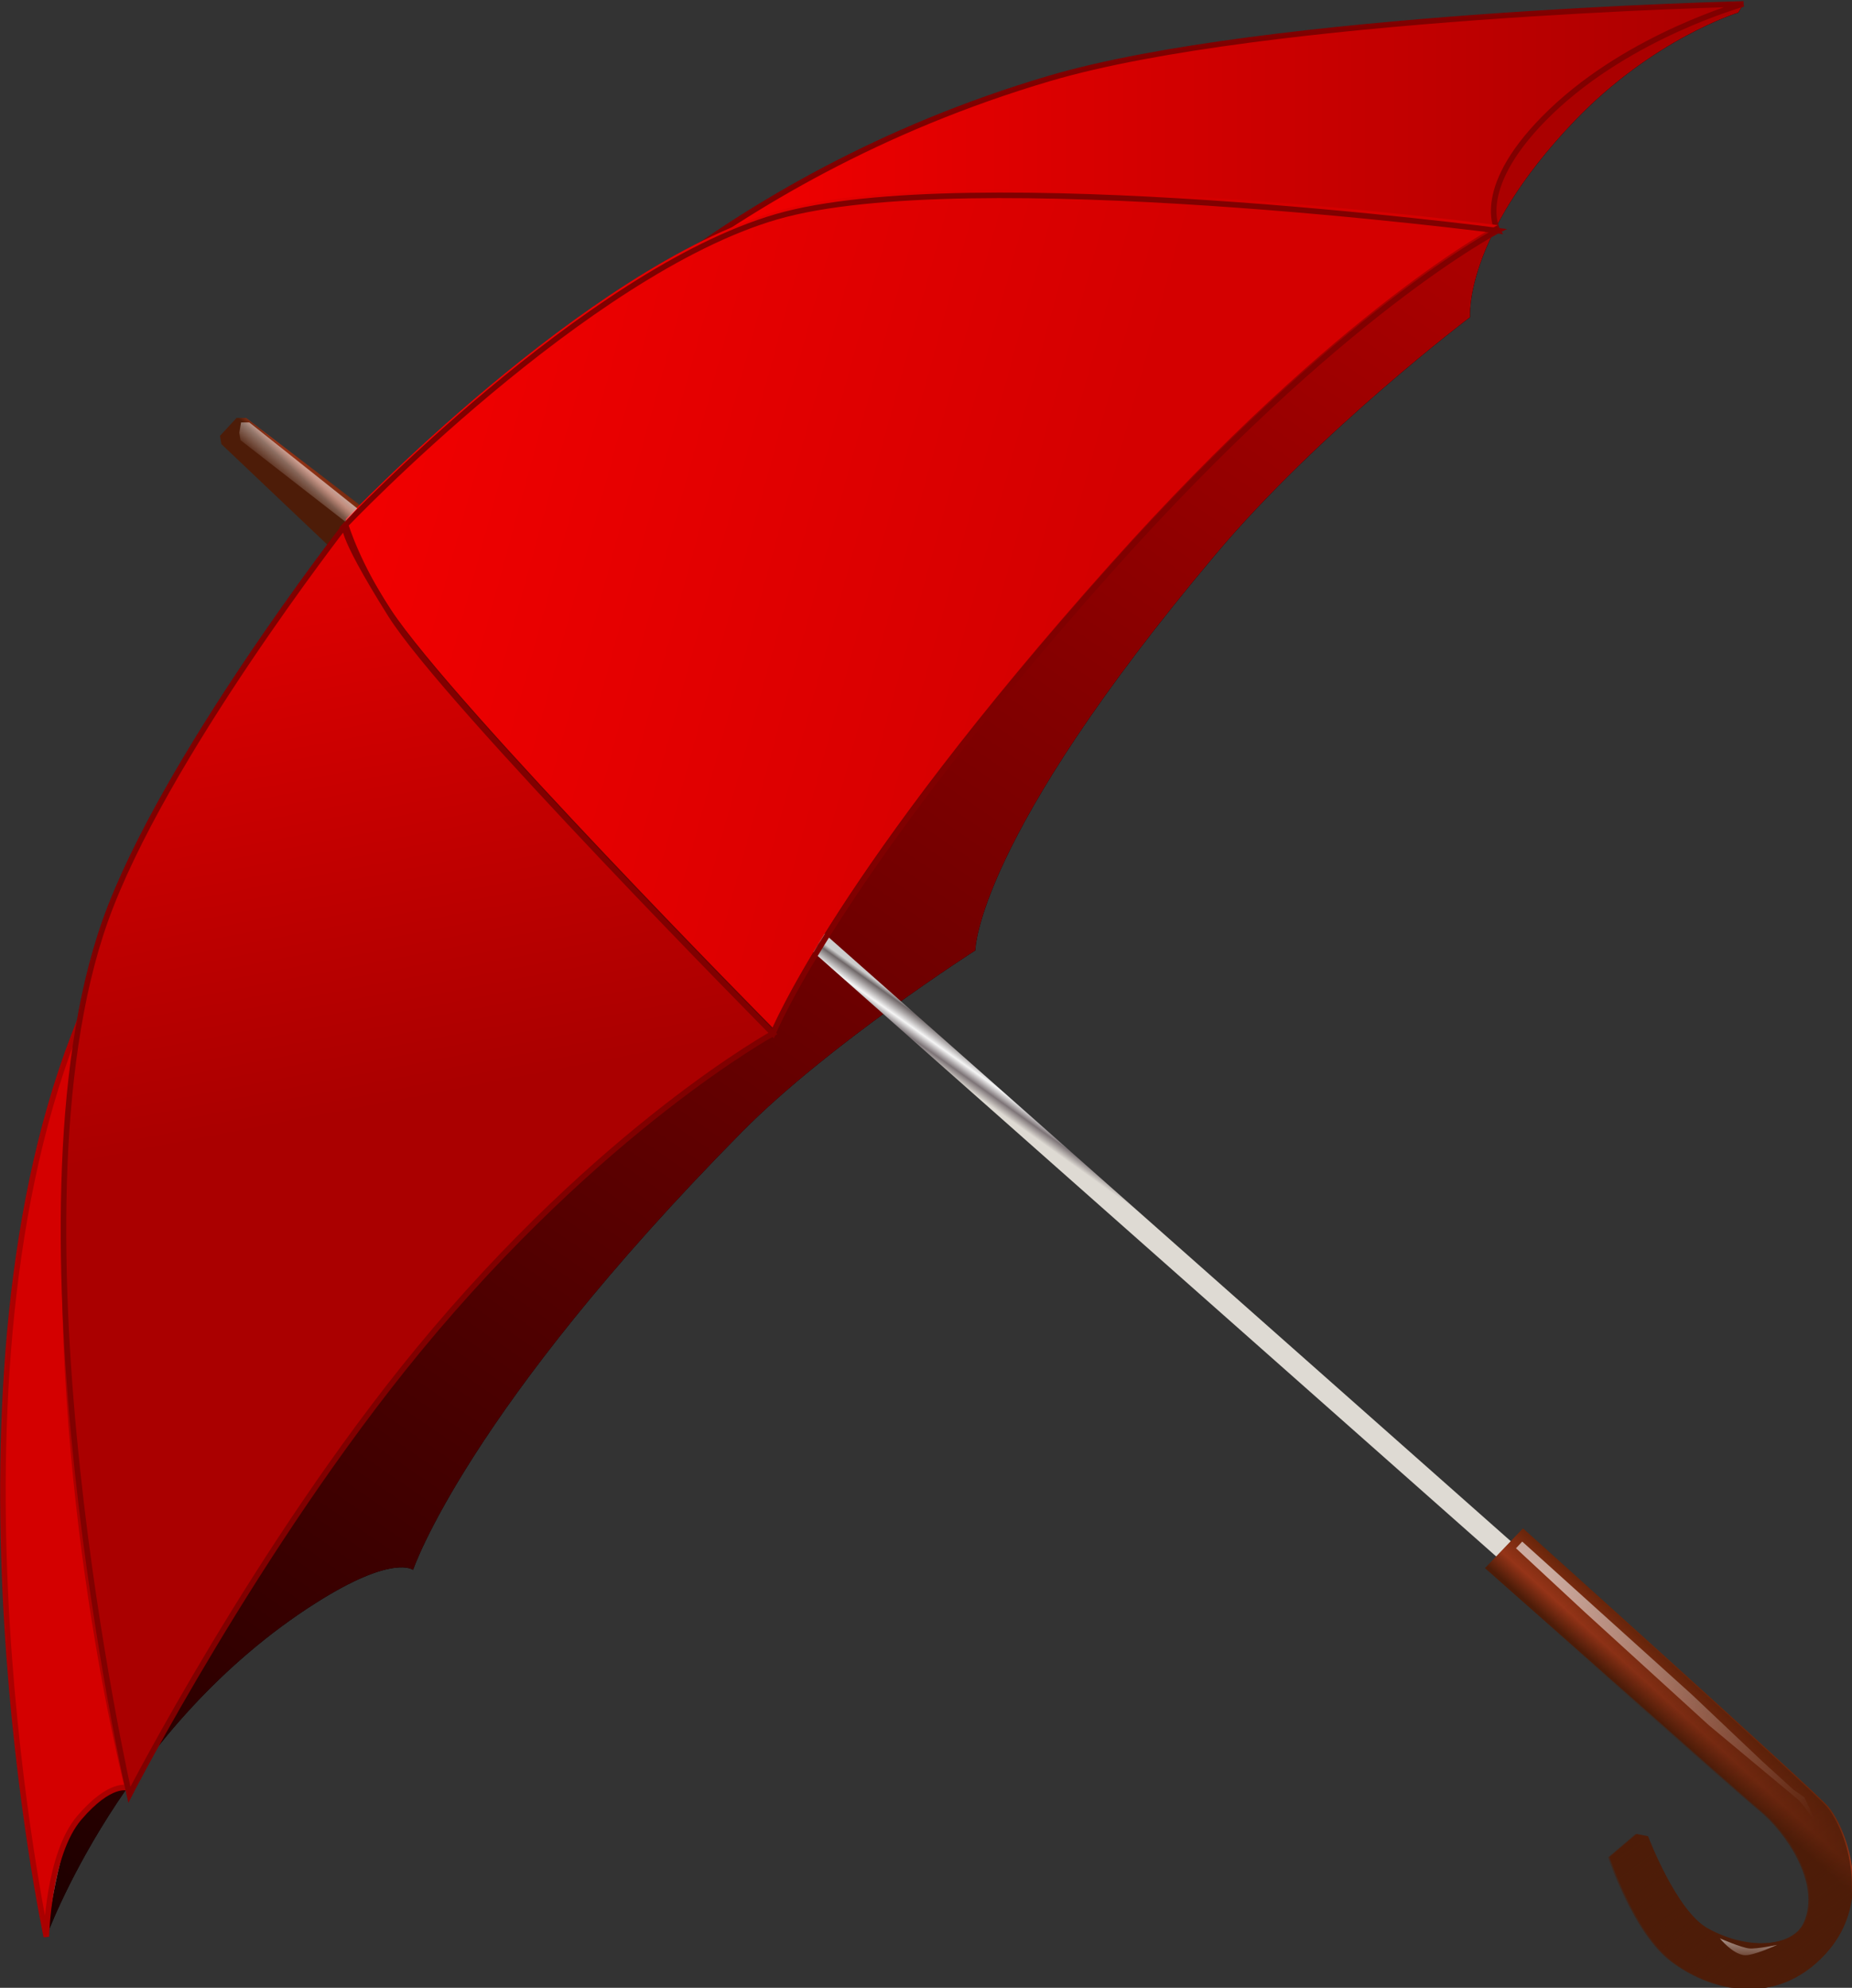 <?xml version="1.0" encoding="UTF-8" standalone="no"?>
<svg
   xmlns:dc="http://purl.org/dc/elements/1.1/"
   xmlns:cc="http://creativecommons.org/ns#"
   xmlns:rdf="http://www.w3.org/1999/02/22-rdf-syntax-ns#"
   xmlns:svg="http://www.w3.org/2000/svg"
   xmlns="http://www.w3.org/2000/svg"
   xmlns:xlink="http://www.w3.org/1999/xlink"
   xmlns:sodipodi="http://sodipodi.sourceforge.net/DTD/sodipodi-0.dtd"
   xmlns:inkscape="http://www.inkscape.org/namespaces/inkscape"
   viewBox="0 0 300.092 322.028"
   version="1.1"
   id="svg107"
   sodipodi:docname="umbrella.svg"
   width="79.399mm"
   height="85.203mm"
   inkscape:version="1.0.2-2 (e86c870879, 2021-01-15)">
  <rect x="0" y="0" width="300.092" height="322.028" fill="#333333" stroke="none"/>
  <sodipodi:namedview
     pagecolor="#ffffff"
     bordercolor="#666666"
     borderopacity="1"
     objecttolerance="10"
     gridtolerance="10"
     guidetolerance="10"
     inkscape:pageopacity="0"
     inkscape:pageshadow="2"
     inkscape:window-width="1920"
     inkscape:window-height="1017"
     id="namedview109"
     showgrid="false"
     units="mm"
     inkscape:zoom="0.89165157"
     inkscape:cx="201.21652"
     inkscape:cy="358.65779"
     inkscape:window-x="-8"
     inkscape:window-y="-8"
     inkscape:window-maximized="1"
     inkscape:current-layer="svg107"
     inkscape:document-rotation="0" />
  <defs
     id="defs61">
    <linearGradient
       id="a">
      <stop
         stop-color="#fff"
         offset="0"
         id="stop2" />
      <stop
         stop-color="#fff"
         stop-opacity="0"
         offset="1"
         id="stop4" />
    </linearGradient>
    <linearGradient
       id="b"
       x2="1"
       gradientTransform="matrix(6.445,7.161,-7.161,6.445,25.963,-53.066)"
       gradientUnits="userSpaceOnUse">
      <stop
         stop-color="#68250a"
         offset="0"
         id="stop7" />
      <stop
         stop-color="#953418"
         offset=".601"
         id="stop9" />
      <stop
         stop-color="#4d1c08"
         offset=".978"
         id="stop11" />
      <stop
         stop-color="#4d1c08"
         offset="1"
         id="stop13" />
    </linearGradient>
    <linearGradient
       id="m"
       x1="550.4"
       x2="214.68"
       y1="617.83"
       y2="127.58"
       gradientTransform="matrix(-1.046,0,0,1.046,548.56,457.65)"
       gradientUnits="userSpaceOnUse">
      <stop
         offset="0"
         id="stop16" />
      <stop
         stop-color="#a00"
         offset="1"
         id="stop18" />
    </linearGradient>
    <linearGradient
       id="j"
       x1="158.26"
       x2="444.71"
       gradientUnits="userSpaceOnUse">
      <stop
         stop-color="#f00"
         offset="0"
         id="stop21" />
      <stop
         stop-color="#a00"
         offset="1"
         id="stop23" />
    </linearGradient>
    <linearGradient
       id="i"
       x1="288.67"
       x2="37.12"
       y1="719.95"
       y2="651.08"
       gradientUnits="userSpaceOnUse">
      <stop
         stop-color="#d40000"
         offset="0"
         id="stop26" />
      <stop
         stop-color="#f00"
         offset="1"
         id="stop28" />
    </linearGradient>
    <linearGradient
       id="h"
       x1="120.67"
       x2="88.121"
       y1="831.86"
       y2="662.93"
       gradientUnits="userSpaceOnUse">
      <stop
         stop-color="#a00"
         offset="0"
         id="stop31" />
      <stop
         stop-color="#e00"
         offset="1"
         id="stop33" />
    </linearGradient>
    <linearGradient
       id="f"
       x1="68.648"
       x2="130.32"
       y1="536.67"
       y2="452.85"
       gradientUnits="userSpaceOnUse">
      <stop
         stop-color="#4d1c08"
         offset="0"
         id="stop36" />
      <stop
         stop-color="#4d1c08"
         stop-opacity="0"
         offset="1"
         id="stop38" />
    </linearGradient>
    <linearGradient
       id="c"
       x1="224.53"
       x2="229.93"
       y1="-281.03"
       y2="-274.57"
       gradientUnits="userSpaceOnUse">
      <stop
         stop-color="#f9f9f9"
         offset="0"
         id="stop41" />
      <stop
         stop-color="#f9f9f9"
         stop-opacity="0"
         offset="1"
         id="stop43" />
    </linearGradient>
    <linearGradient
       id="l"
       x1="0.786"
       x2="0.247"
       y1="0.86"
       y2="0.789"
       gradientTransform="matrix(8.049,8.631,-8.631,8.049,174.15,-185.75)"
       gradientUnits="userSpaceOnUse">
      <stop
         stop-color="#dedad3"
         offset="0"
         id="stop46" />
      <stop
         stop-color="#7d7477"
         offset=".264"
         id="stop48" />
      <stop
         stop-color="#f5f5f5"
         offset=".522"
         id="stop50" />
      <stop
         stop-color="#6f6768"
         offset=".876"
         id="stop52" />
      <stop
         stop-color="#ccc"
         offset="1"
         id="stop54" />
    </linearGradient>
    <linearGradient
       id="k"
       x2="1"
       gradientTransform="matrix(2.813,3.016,-3.016,2.813,225.24,-279.61)"
       gradientUnits="userSpaceOnUse"
       xlink:href="#b" />
    <linearGradient
       id="g"
       x2="1"
       gradientTransform="matrix(8.056,8.951,-8.951,8.056,93.029,471.58)"
       gradientUnits="userSpaceOnUse"
       xlink:href="#b" />
    <linearGradient
       id="e"
       x1="84.52"
       x2="84.719"
       y1="526.34"
       y2="532.03"
       gradientUnits="userSpaceOnUse"
       xlink:href="#a" />
    <linearGradient
       id="d"
       x1="125.21"
       x2="86.952"
       y1="440.95"
       y2="508.53"
       gradientUnits="userSpaceOnUse"
       xlink:href="#a" />
  </defs>
  <g
     transform="matrix(0.686,0,0,0.686,-22.574,-390.785)"
     id="g105">
    <path
       d="m 444.71,570.59 -1.226,2.043 c 0,0 -20.059,6.104 -38.819,25.744 -26.152,27.378 -24.517,46.174 -24.517,46.174 0,0 -35.426,26.73 -60.068,55.981 -56.799,67.423 -56.799,93.574 -56.799,93.574 0,0 -34.658,22.141 -55.164,42.905 -64.971,65.789 -77.639,103.38 -77.639,103.38 0,0 -4.67,-3.782 -22.882,7.763 -45.766,29.013 -63.746,78.865 -63.746,78.865 0,0 53.938,-273.78 95.619,-313.82 41.681,-40.04 305.24,-142.61 305.24,-142.61 z"
       id="path63" />
    <path
       d="m 444.71,570.59 -1.226,2.043 c 0,0 -20.059,6.104 -38.819,25.744 -26.152,27.378 -24.517,46.174 -24.517,46.174 0,0 -35.426,26.73 -60.068,55.981 -56.799,67.423 -56.799,93.574 -56.799,93.574 0,0 -34.658,22.141 -55.164,42.905 -64.971,65.789 -77.639,103.38 -77.639,103.38 0,0 -4.67,-3.782 -22.882,7.763 -45.766,29.013 -63.746,78.865 -63.746,78.865 0,0 6.507,-257.53 73.527,-331.37 41.679,-40.045 327.33,-125.07 327.33,-125.07 z"
       fill="url(#m)"
       id="path65"
       style="fill:url(#m)" />
    <g
       transform="matrix(-1.308,0,0,1.308,472.26,1040.9)"
       id="g69">
      <path
         d="m 60.017,-79.317 232.1,-205.43 2.499,2.916 -231.68,205.02 z"
         fill="url(#l)"
         id="path67"
         style="fill:url(#l)" />
    </g>
    <g
       transform="matrix(-1.308,0,0,1.308,401.22,1043.2)"
       id="g73">
      <path
         d="m 214.35,-269.13 22.781,-17.448 h 1.741 l 2.983,3.232 -0.249,1.492 -20.073,19.046 -7.184,-6.322 z"
         fill="url(#k)"
         id="path71"
         style="fill:url(#k)" />
    </g>
    <path
       d="m 111.68,697.68 c 0,0 -29.83,34.733 -61.294,116.46 -33.491,86.99 -6.538,212.89 -6.538,212.89 0,0 3.679,-28.604 11.033,-37.185 7.356,-8.582 8.173,2.042 8.173,2.042 0,0 -18.389,-71.099 -14.303,-147.1 3.511,-65.29 62.929,-147.1 62.929,-147.1 z"
       fill="#808080"
       id="path75" />
    <path
       d="m 111.68,697.68 c 0,0 -29.83,34.733 -61.294,116.46 -33.491,86.99 -6.538,212.89 -6.538,212.89 0,0 0.43,-19.508 7.784,-28.088 7.356,-8.582 11.422,-7.054 11.422,-7.054 0,0 -18.389,-71.099 -14.303,-147.1 3.511,-65.29 62.929,-147.1 62.929,-147.1 z"
       fill="#d40000"
       stroke="#aa0000"
       stroke-width="1.308"
       id="path77" />
    <path
       d="m 444.71,570.59 c 0,0 -113.02,2.604 -163.86,17.571 -80.499,23.7 -122.59,73.96 -122.59,73.96 0,0 27.504,-31.501 66.606,-39.636 60.885,-12.667 161.81,1.634 161.81,1.634 0,0 -6.129,-10.215 12.668,-28.195 18.797,-17.98 45.357,-25.335 45.357,-25.335 z"
       fill="url(#j)"
       id="path79"
       style="fill:url(#j)" />
    <path
       d="m 444.71,570.59 c 0,0 -113.02,2.604 -163.86,17.571 -80.499,23.7 -122.59,73.96 -122.59,73.96 0,0 27.504,-31.501 66.606,-39.636 60.885,-12.667 161.81,1.634 161.81,1.634 0,0 -6.129,-10.215 12.668,-28.195 18.797,-17.98 45.357,-25.335 45.357,-25.335 z"
       fill="none"
       stroke="#800000"
       stroke-width="1.308"
       id="path81" />
    <path
       d="m 114.54,692.29 c 0,0 56.799,-59.659 101.75,-72.735 44.951,-13.076 170.4,3.268 170.4,3.268 0,0 -36.928,18.921 -91.532,80.091 -64.562,72.326 -79.681,109.51 -79.681,109.51 0,0 -75.188,-76.003 -90.307,-98.886 -7.885,-11.933 -10.624,-21.248 -10.624,-21.248 z"
       fill="url(#i)"
       id="path83"
       style="fill:url(#i)" />
    <path
       d="m 114.54,693.59 c 0,0 56.799,-59.659 101.75,-72.735 44.951,-13.076 170.4,3.268 170.4,3.268 0,0 -36.928,18.921 -91.532,80.091 -64.562,72.326 -79.681,109.51 -79.681,109.51 0,0 -75.188,-76.003 -90.307,-98.886 -7.885,-11.933 -10.624,-21.248 -10.624,-21.248 z"
       fill="none"
       stroke="#800000"
       stroke-width="1.308"
       id="path85" />
    <path
       d="m 114.54,693.59 c 0,0 -43.314,55.572 -56.798,93.574 -25.097,70.726 5.721,206.35 5.721,206.35 0,0 30.238,-58.842 68.24,-105.02 43.19,-52.48 83.768,-74.779 83.768,-74.779 0,0 -77.23,-78.046 -90.307,-98.886 -13.077,-20.84 -10.624,-21.248 -10.624,-21.248 z"
       fill="url(#h)"
       id="path87"
       style="fill:url(#h)" />
    <path
       d="m 114.54,693.59 c 0,0 -43.314,55.572 -56.798,93.574 -25.097,70.726 5.721,206.35 5.721,206.35 0,0 30.238,-58.842 68.24,-105.02 43.19,-52.48 83.768,-74.779 83.768,-74.779 0,0 -77.23,-78.046 -90.307,-98.886 -13.077,-20.84 -10.624,-21.248 -10.624,-21.248 z"
       fill="none"
       stroke="#800000"
       stroke-width="1.308"
       id="path89" />
    <g
       transform="matrix(-1.046,0,0,1.046,534.62,477.36)"
       id="g99">
      <path
         d="m 135.73,433.29 c 0,0 -65.219,58.58 -68.864,62.745 -3.645,4.165 -10.936,20.828 0.521,33.325 11.457,12.497 26.401,7.991 34.757,1.562 8.461,-6.51 14.059,-23.433 14.059,-23.433 l -6.118,-5.206 -2.604,0.52 c 0,0 -6.387,16.92 -13.539,20.829 -9.763,5.337 -19.526,3.774 -21.87,-1.302 -4.105,-8.893 4.166,-20.568 9.894,-25.254 5.728,-4.686 62.355,-54.805 62.355,-54.805 l -8.592,-8.982 z"
         fill="url(#g)"
         id="path91"
         style="fill:url(#g)" />
      <path
         d="m 136.03,433.35 c 0,0 -65.219,58.58 -68.864,62.745 -3.645,4.165 -10.936,20.828 0.521,33.325 11.457,12.497 26.401,7.991 34.757,1.562 8.461,-6.51 14.059,-23.433 14.059,-23.433 l -6.118,-5.206 -2.604,0.52 c 0,0 -6.387,16.92 -13.539,20.829 -9.763,5.337 -19.526,3.774 -21.87,-1.302 -4.105,-8.893 4.166,-20.568 9.894,-25.254 5.728,-4.686 62.355,-54.805 62.355,-54.805 l -8.592,-8.982 z"
         fill="url(#f)"
         id="path93"
         style="fill:url(#f)" />
      <path
         d="m 91.266,525.87 c 0,0 -4.874,2.105 -6.615,2.269 -1.741,0.164 -6.333,-0.815 -6.333,-0.815 0,0 5.585,2.58 7.496,2.338 2.674,-0.337 5.453,-3.792 5.453,-3.792 z"
         fill="url(#e)"
         opacity="0.5"
         id="path95"
         style="fill:url(#e)" />
      <path
         d="m 68.685,501.51 c 0,0 3.154,-5.494 5.109,-7.136 1.955,-1.642 19.985,-16.651 19.985,-16.651 l 27.943,-25.461 15.586,-14.471 -1.401,-1.516 -38.353,34.587 -16.009,15.159 -6.931,6.307 -2.402,1.658 -3.526,7.524 z"
         fill="url(#d)"
         opacity="0.6"
         id="path97"
         style="fill:url(#d)" />
    </g>
    <g
       transform="matrix(-1.308,0,0,1.308,401.22,1043.2)"
       fill="#f9f9f9"
       id="g103">
      <path
         d="m 217.08,-270.25 19.486,-15.519 h 1.489 l 0.316,1.881 -0.213,1.327 -18.909,14.704 z"
         fill="url(#c)"
         id="path101"
         style="fill:url(#c)" />
    </g>
  </g>
</svg>
